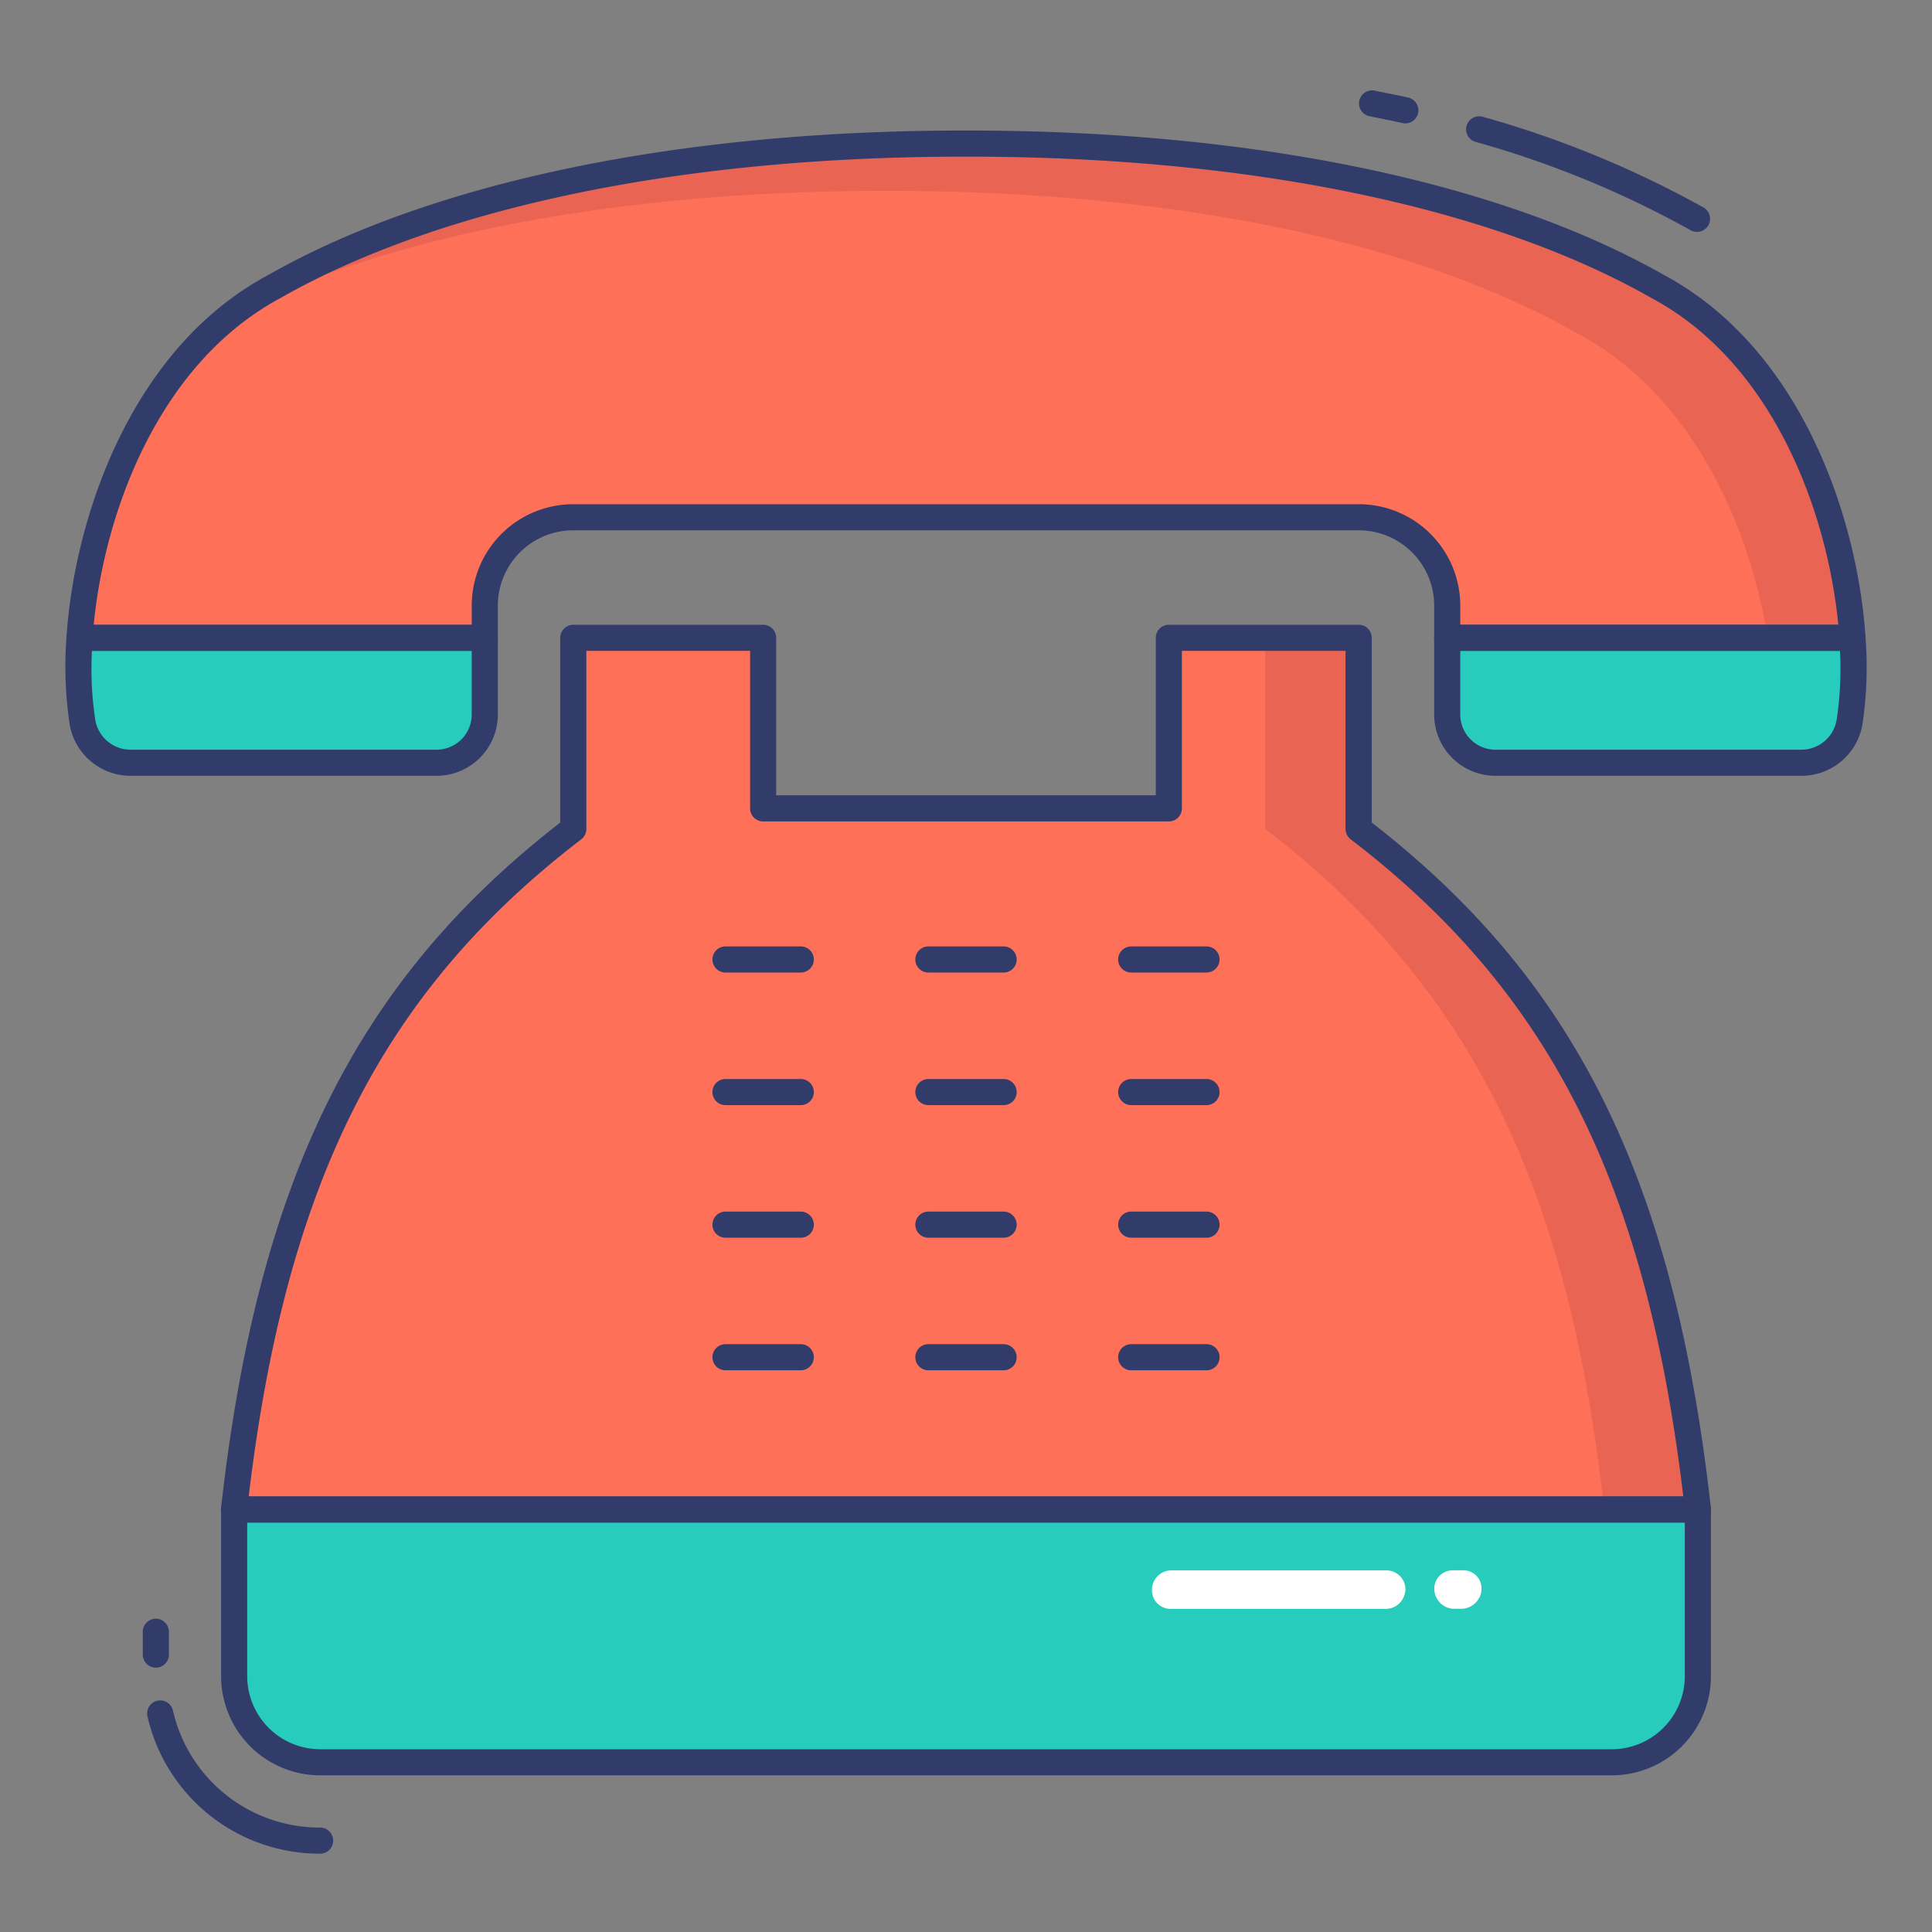 <svg id="color_line" height="512" viewBox="0 0 74 74" width="512" xmlns="http://www.w3.org/2000/svg" data-name="color line"><rect x="0" y="0" width="74" height="74" fill="#808080" stroke="none"/><path d="m61.741 67.5h-49.48a3.292 3.292 0 0 1 -3.292-3.3v-6.382h56.064v6.382a3.292 3.292 0 0 1 -3.292 3.3z" fill="#27CCBC"/><path d="m65.03 57.82v6.38a3.3 3.3 0 0 1 -3.29 3.3h-3.79a3.3 3.3 0 0 0 3.29-3.3v-6.38z" fill="#27CCBC"/><path d="m65.034 57.818h-56.068c1.3-11.6 4.636-19.667 12.993-26.066v-7.322h7.271v6.533h15.54v-6.533h7.271v7.322c8.359 6.399 11.696 14.467 12.993 26.066z" fill="#fe7058"/><path d="m65.03 57.82h-3.58c-1.3-11.6-4.63-19.67-12.99-26.07v-7.32h3.58v7.32c8.36 6.4 11.7 14.47 12.99 26.07z" fill="#ea6453"/><g fill="#323c6b"><path d="m30.672 37.25h-2.884a.5.5 0 1 1 0-1h2.884a.5.5 0 0 1 0 1z"/><path d="m38.441 37.25h-2.882a.5.5 0 0 1 0-1h2.882a.5.5 0 0 1 0 1z"/><path d="m46.212 37.25h-2.884a.5.5 0 0 1 0-1h2.884a.5.5 0 0 1 0 1z"/><path d="m30.672 42.329h-2.884a.5.5 0 0 1 0-1h2.884a.5.5 0 1 1 0 1z"/><path d="m38.441 42.329h-2.882a.5.5 0 0 1 0-1h2.882a.5.5 0 0 1 0 1z"/><path d="m46.212 42.329h-2.884a.5.5 0 0 1 0-1h2.884a.5.5 0 0 1 0 1z"/><path d="m30.672 47.407h-2.884a.5.5 0 1 1 0-1h2.884a.5.5 0 0 1 0 1z"/><path d="m38.441 47.407h-2.882a.5.5 0 0 1 0-1h2.882a.5.5 0 0 1 0 1z"/><path d="m46.212 47.407h-2.884a.5.5 0 0 1 0-1h2.884a.5.5 0 0 1 0 1z"/><path d="m30.672 52.485h-2.884a.5.5 0 1 1 0-1h2.884a.5.5 0 0 1 0 1z"/><path d="m38.441 52.485h-2.882a.5.5 0 0 1 0-1h2.882a.5.5 0 0 1 0 1z"/><path d="m46.212 52.485h-2.884a.5.5 0 0 1 0-1h2.884a.5.5 0 0 1 0 1z"/></g><path d="m63.518 10.989c-6.918-3.946-16.808-5.489-26.518-5.489s-19.6 1.543-26.518 5.489c-4.949 2.659-7.125 8.79-7.436 13.441h15.523v-1.24a3.383 3.383 0 0 1 3.386-3.377h30.09a3.383 3.383 0 0 1 3.386 3.377v1.24h15.523c-.311-4.651-2.487-10.782-7.436-13.441z" fill="#fe7058"/><path d="m3.159 27.667a1.863 1.863 0 0 0 1.841 1.548h11.722a1.845 1.845 0 0 0 1.847-1.847v-2.938h-15.523a14.27 14.27 0 0 0 .113 3.237z" fill="#27CCBC"/><path d="m16.722 29.715h-11.722a2.367 2.367 0 0 1 -2.33-1.961 14.826 14.826 0 0 1 -.122-3.354.5.5 0 0 1 .5-.466h15.52a.5.5 0 0 1 .5.5v2.938a2.348 2.348 0 0 1 -2.346 2.343zm-13.071-2.133a1.37 1.37 0 0 0 1.349 1.133h11.722a1.348 1.348 0 0 0 1.346-1.347v-2.438h-14.547a13.046 13.046 0 0 0 .13 2.652z" fill="#323c6b"/><path d="m70.954 24.43h-15.523v2.938a1.845 1.845 0 0 0 1.847 1.847h11.722a1.863 1.863 0 0 0 1.838-1.548 14.27 14.27 0 0 0 .116-3.237z" fill="#27CCBC"/><path d="m70.95 24.43h-3.24c-.7-4.33-2.91-9.3-7.24-11.63-6.92-3.95-16.81-5.5-26.52-5.49-9.05-.01-18.25 1.34-25.06 4.72a10.124 10.124 0 0 1 1.59-1.04c6.92-3.95 16.81-5.49 26.52-5.49s19.6 1.54 26.52 5.49c4.95 2.66 7.12 8.79 7.43 13.44z" fill="#ea6453"/><path d="m71.132 27.67a1.868 1.868 0 0 1 -1.84 1.55h-3.63a1.868 1.868 0 0 0 1.84-1.55 14.017 14.017 0 0 0 .11-3.24h3.63a14.017 14.017 0 0 1 -.11 3.24z" fill="#27CCBC"/><path d="m12.261 71a6.764 6.764 0 0 1 -6.612-5.258.5.5 0 0 1 .975-.226 5.766 5.766 0 0 0 5.637 4.484.5.5 0 0 1 0 1z" fill="#323c6b"/><path d="m5.969 63.875a.5.5 0 0 1 -.5-.5v-.875a.5.5 0 0 1 1 0v.875a.5.5 0 0 1 -.5.5z" fill="#323c6b"/><path d="m53.823 4.726a.48.48 0 0 1 -.111-.013c-.29-.066-.58-.125-.871-.183l-.368-.075a.5.5 0 1 1 .2-.979l.364.074c.3.06.6.12.9.188a.5.5 0 0 1 -.112.988z" fill="#323c6b"/><path d="m65 8.882a.505.505 0 0 1 -.248-.065 37.847 37.847 0 0 0 -8.236-3.383.5.5 0 1 1 .277-.961 38.919 38.919 0 0 1 8.455 3.475.5.5 0 0 1 -.248.934z" fill="#323c6b"/><path d="m70.953 24.93h-15.521a.5.5 0 0 1 -.5-.5v-1.241a2.885 2.885 0 0 0 -2.887-2.876h-30.091a2.885 2.885 0 0 0 -2.886 2.876v1.241a.5.5 0 0 1 -.5.5h-15.521a.5.5 0 0 1 -.5-.533c.31-4.647 2.513-11.062 7.7-13.849 6.267-3.573 15.739-5.548 26.667-5.548h.173c10.924 0 20.393 1.97 26.674 5.547 5.18 2.789 7.381 9.2 7.691 13.846a.5.5 0 0 1 -.5.533zm-15.021-1h14.479c-.419-4.336-2.5-10.011-7.129-12.5l-.011-.006c-6.131-3.496-15.428-5.424-26.184-5.424h-.173c-10.758 0-20.054 1.928-26.185 5.423-4.643 2.5-6.721 8.171-7.14 12.507h14.479v-.741a3.886 3.886 0 0 1 3.886-3.876h30.091a3.886 3.886 0 0 1 3.887 3.876z" fill="#323c6b"/><path d="m69 29.715h-11.722a2.348 2.348 0 0 1 -2.346-2.347v-2.938a.5.5 0 0 1 .5-.5h15.521a.5.5 0 0 1 .5.466 14.826 14.826 0 0 1 -.118 3.354 2.369 2.369 0 0 1 -2.335 1.965zm-13.068-4.785v2.438a1.348 1.348 0 0 0 1.346 1.347h11.722a1.37 1.37 0 0 0 1.346-1.135 13.01 13.01 0 0 0 .13-2.65z" fill="#323c6b"/><path d="m65.034 58.318h-56.068a.5.5 0 0 1 -.5-.555c1.408-12.563 5.177-20.195 12.993-26.257v-7.076a.5.5 0 0 1 .5-.5h7.271a.5.5 0 0 1 .5.5v6.032h14.54v-6.032a.5.5 0 0 1 .5-.5h7.271a.5.5 0 0 1 .5.5v7.076c7.816 6.062 11.585 13.69 12.99 26.257a.5.5 0 0 1 -.5.555zm-55.508-1h54.948c-1.432-12.038-5.145-19.356-12.737-25.169a.5.5 0 0 1 -.2-.4v-6.819h-6.267v6.032a.5.5 0 0 1 -.5.5h-15.54a.5.5 0 0 1 -.5-.5v-6.032h-6.271v6.822a.5.5 0 0 1 -.2.4c-7.588 5.81-11.301 13.128-12.733 25.166z" fill="#323c6b"/><path d="m61.741 68h-49.48a3.8 3.8 0 0 1 -3.792-3.8v-6.382a.5.5 0 0 1 .5-.5h56.063a.5.5 0 0 1 .5.5v6.382a3.8 3.8 0 0 1 -3.791 3.8zm-52.272-9.682v5.882a2.8 2.8 0 0 0 2.792 2.8h49.48a2.8 2.8 0 0 0 2.791-2.8v-5.882z" fill="#323c6b"/><path d="m54.936 60.822a.708.708 0 0 1 .736-.676h.366a.692.692 0 0 1 .707.715 1.12 1.12 0 0 1 -.021.173.793.793 0 0 1 -.716.586h-.365a.776.776 0 0 1 -.707-.798z" fill="#fff"/><path d="m44.123 60.878a.741.741 0 0 1 .746-.728h8.263a.73.73 0 0 1 .7.748.875.875 0 0 1 -.03.163.751.751 0 0 1 -.726.563h-8.263a.713.713 0 0 1 -.69-.746z" fill="#fff"/></svg>